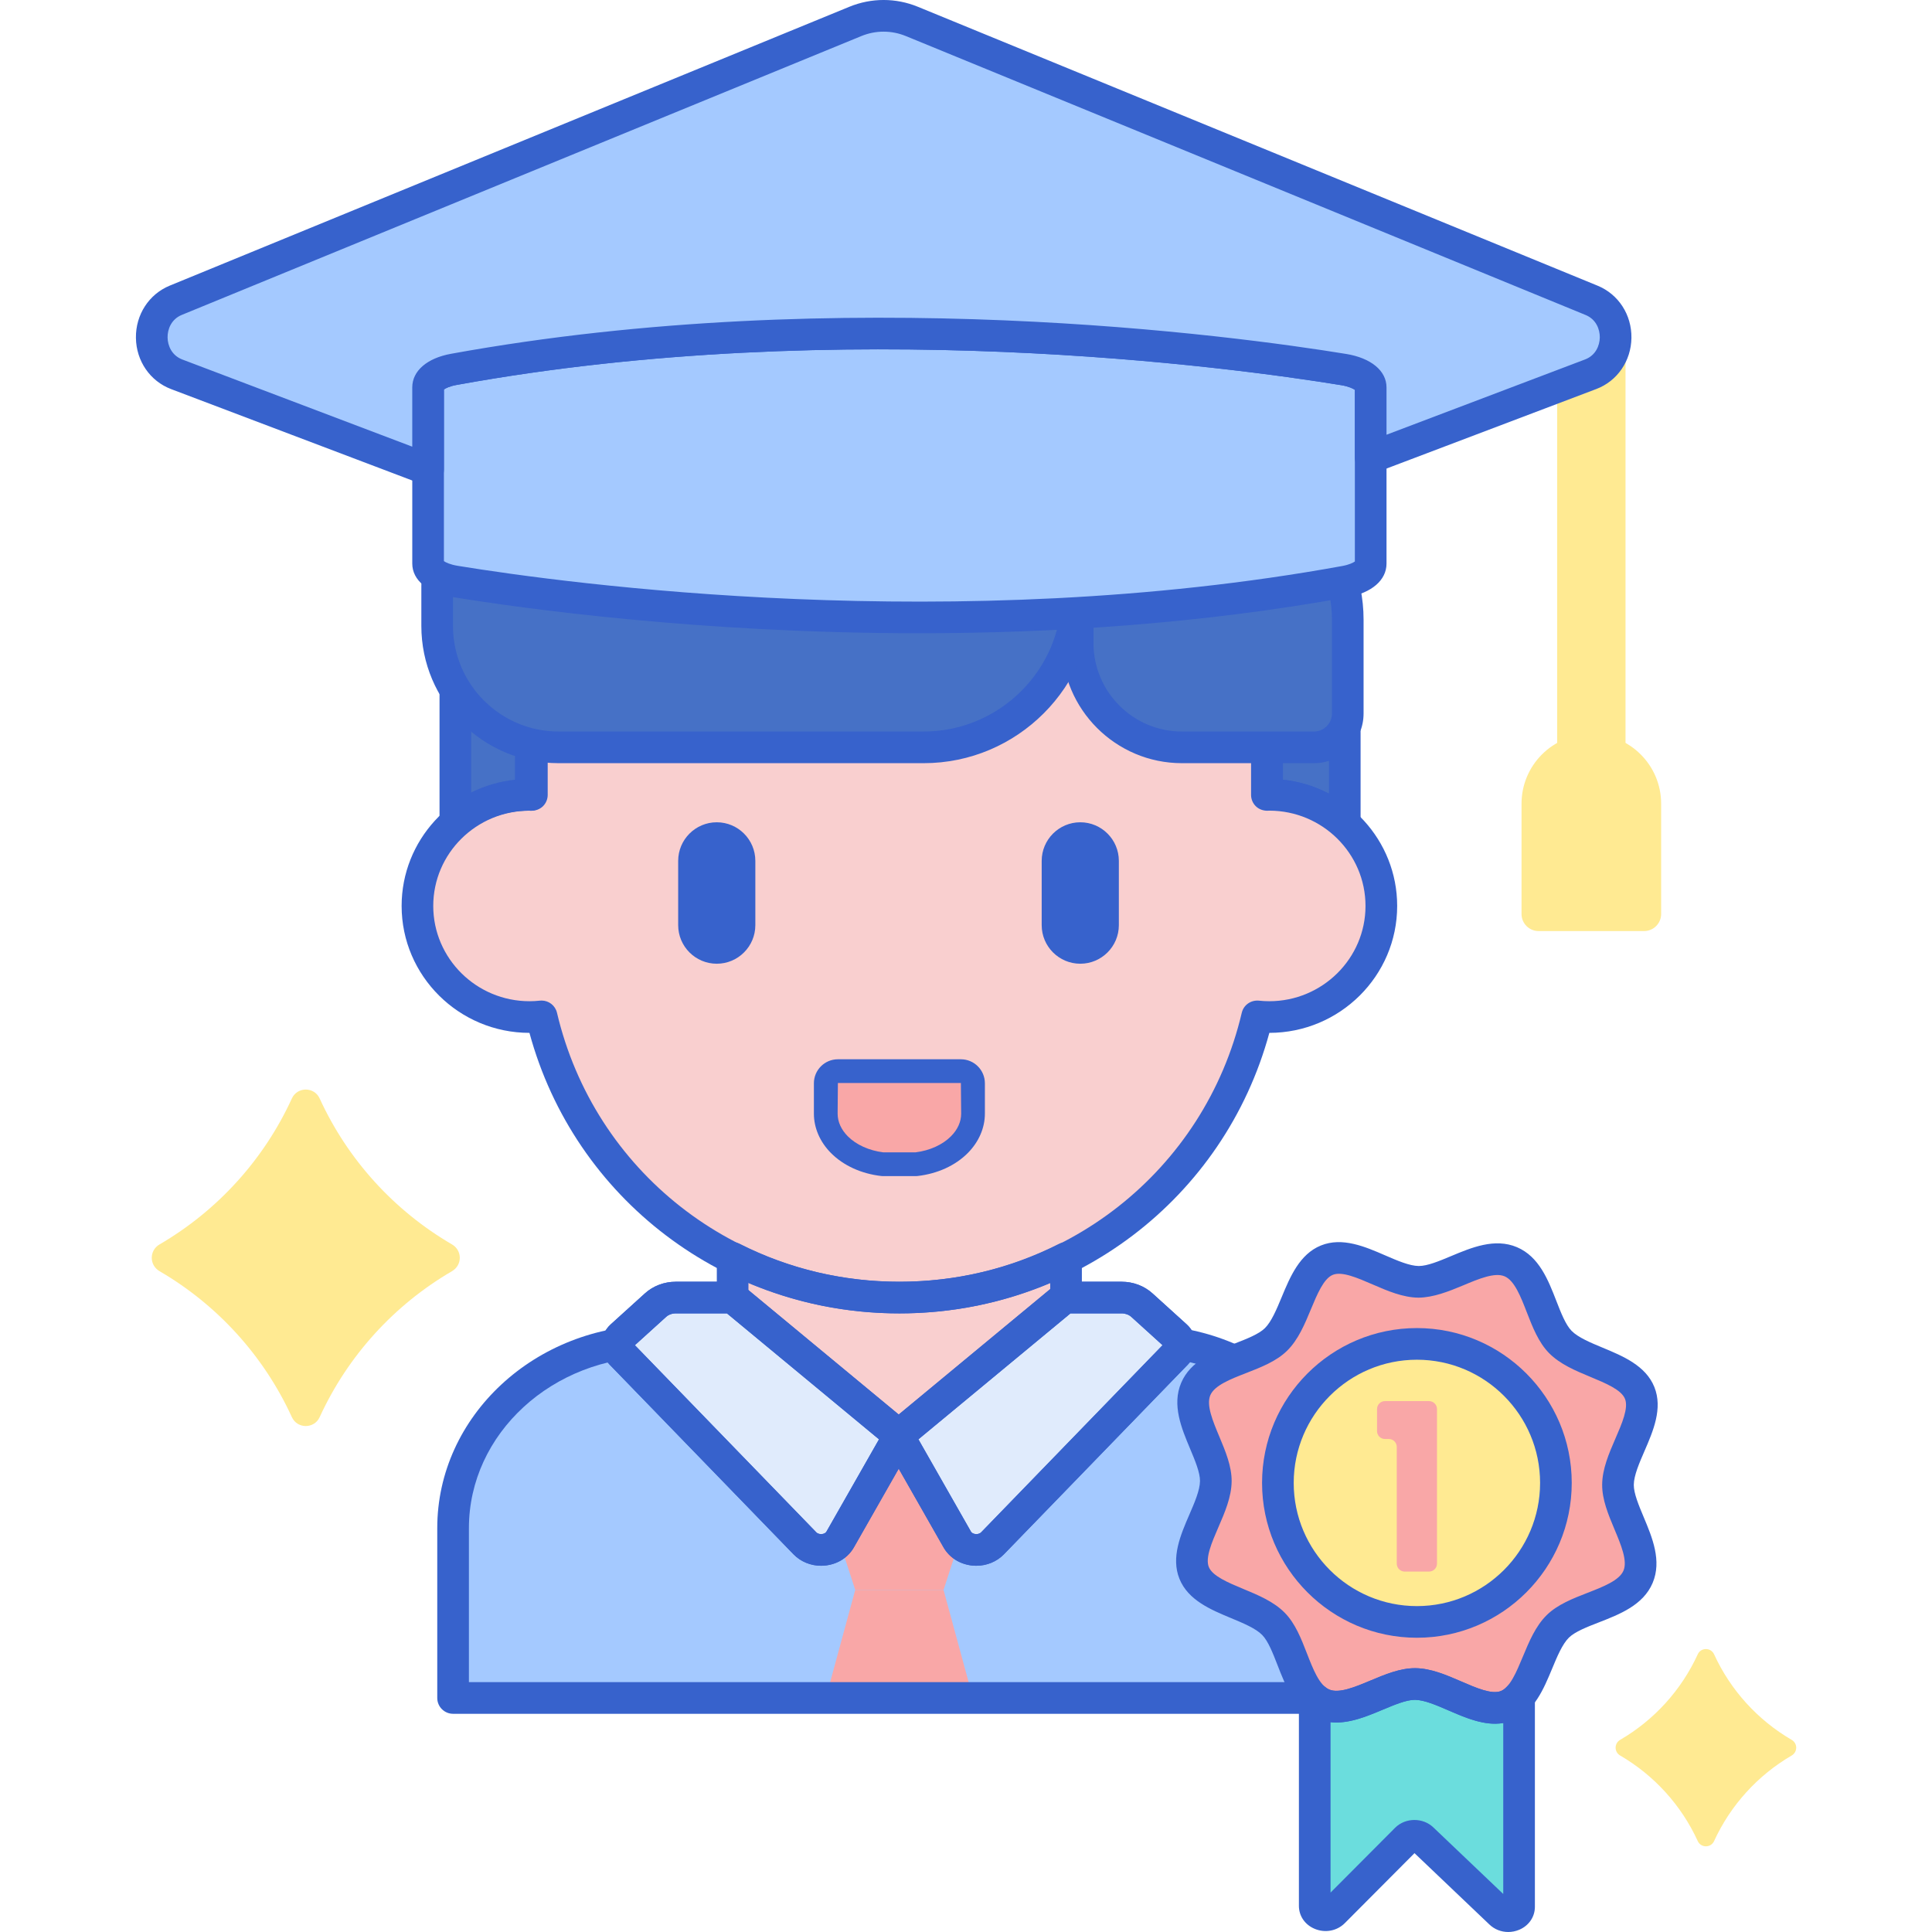 <svg height="488pt" viewBox="-34 0 488 488.359" width="488pt" xmlns="http://www.w3.org/2000/svg"><path d="m254.816 338.961h-16.258c-.035 0-.07-.008-.105-.008l-.004.008h-106.945c-28.25 0-51.156 21.18-51.156 47.301v42.941h225.629v-42.941c-.004-26.121-22.906-47.301-51.16-47.301zm0 0" fill="#a4c9ff"/><path d="m204.324 401.891h-22.328l-7.445 27.387h37.223zm0 0" fill="#f9a7a7"/><path d="m192.992 362.75.543-.449h-1.09zm0 0" fill="#f9a7a7"/><path d="m207.781 389.137-14.789-25.973-14.793 25.973c-.066.117-.164.203-.238.312l4.039 12.441h22.328l3.934-12.125c-.168-.203-.344-.395-.48-.629zm0 0" fill="#f9a7a7"/><path d="m305.977 433.203h-225.629c-2.207 0-4-1.789-4-4v-42.941c0-28.289 24.746-51.301 55.156-51.301h106.738c.129-.008.262-.008.426 0h16.152c30.414 0 55.156 23.016 55.156 51.301v42.941c0 2.211-1.793 4-4 4zm-221.629-8h217.629v-38.941c0-23.875-21.156-43.301-47.156-43.301h-16.258c-.035 0-.074 0-.113 0h-106.945c-26 0-47.156 19.426-47.156 43.301zm0 0" fill="#3762cc"/><path d="m304.008 185.301h-18.164c.18 2.289.273 4.605.273 6.941v8.695c.199-.004.387-.027.586-.027 7.34 0 14.008 2.789 19.043 7.324v-23.086c-.57.09-1.145.152-1.738.152zm0 0" fill="#4671c6"/><path d="m305.742 212.234c-.969 0-1.926-.355-2.676-1.031-4.508-4.059-10.32-6.293-16.363-6.293-.195.016-.352.023-.508.027-1.105-.016-2.113-.391-2.879-1.141-.766-.754-1.199-1.785-1.199-2.859v-8.695c0-2.191-.086-4.422-.258-6.633-.086-1.113.297-2.207 1.051-3.027.758-.816 1.824-1.281 2.938-1.281h18.164c.32 0 .672-.035 1.105-.105 1.156-.184 2.332.152 3.223.91.891.762 1.402 1.875 1.402 3.043v23.086c0 1.578-.93 3.012-2.375 3.652-.52.234-1.074.348-1.625.348zm-15.629-15.145c4.078.43 8.02 1.629 11.629 3.52v-11.309h-11.676c.031.984.047 1.965.047 2.941zm0 0" fill="#3762cc"/><path d="m193.16 327.988c-15.18 0-29.504-3.609-42.152-10.012v19.141c0 .668.098 1.32.234 1.965h.012c.137.645.344 1.266.605 1.867.035.078.066.156.105.234.113.246.242.484.379.719.137.23.281.449.438.664.082.117.156.242.246.355l5.988 7.609c5.965 7.582 14.23 13.074 23.59 15.266 1.258.293 2.562.547 3.906.75 15.203 2.277 30.402-4.195 39.852-16.387l8.73-11.258c.121-.605.199-1.219.199-1.84v-19.074c-12.645 6.395-26.961 10-42.133 10zm0 0" fill="#f9cfcf"/><path d="m286.645 200.91c-.199 0-.391.023-.59.027v-8.695c0-50.844-41.59-92.059-92.895-92.059-51.305 0-92.898 41.215-92.898 92.059v8.695c-.195-.004-.391-.027-.586-.027-15.652 0-28.34 12.574-28.34 28.086 0 15.512 12.688 28.086 28.34 28.086 1.027 0 2.039-.062 3.039-.168 9.586 40.727 46.426 71.074 90.441 71.074s80.855-30.348 90.441-71.074c1 .105 2.012.168 3.043.168 15.648 0 28.34-12.574 28.34-28.086.004-15.512-12.684-28.086-28.336-28.086zm0 0" fill="#f9cfcf"/><path d="m147 243.605c-5.379 0-9.754-4.371-9.754-9.75v-16.25c0-5.375 4.375-9.754 9.754-9.754 5.375 0 9.75 4.375 9.75 9.754v16.25c0 5.379-4.375 9.75-9.75 9.75zm0 0" fill="#3762cc"/><path d="m238.887 243.605c-5.379 0-9.754-4.371-9.754-9.75v-16.25c0-5.375 4.375-9.754 9.754-9.754 5.375 0 9.75 4.375 9.75 9.754v16.25c0 5.379-4.375 9.75-9.75 9.75zm0 0" fill="#3762cc"/><path d="m193.16 331.988c-44.133 0-82.113-28.992-93.508-70.906-17.82-.016-32.312-14.406-32.312-32.086 0-16.551 12.691-30.211 28.926-31.91v-4.844c0-52.969 43.469-96.059 96.898-96.059 53.43 0 96.895 43.09 96.895 96.059v4.844c16.234 1.699 28.93 15.359 28.93 31.91 0 17.68-14.496 32.07-32.312 32.086-11.402 41.914-49.383 70.906-93.516 70.906zm-90.438-79.074c1.836 0 3.461 1.262 3.891 3.086 9.422 40.031 45.012 67.988 86.547 67.988s77.125-27.961 86.547-67.988c.465-1.961 2.297-3.246 4.316-3.062.918.098 1.777.145 2.621.145 13.422 0 24.34-10.805 24.34-24.086 0-13.27-10.898-24.066-24.301-24.086-.238.016-.391.023-.547.027-1.082-.016-2.113-.391-2.879-1.141-.766-.754-1.199-1.785-1.199-2.859v-8.695c0-48.559-39.879-88.059-88.898-88.059-49.016 0-88.895 39.5-88.895 88.059v8.695c0 1.074-.434 2.105-1.199 2.859-.77.75-1.805 1.129-2.883 1.141-.16-.004-.316-.012-.469-.023-.004 0-.008 0-.012 0-13.453 0-24.367 10.801-24.367 24.082s10.918 24.086 24.34 24.086c.844 0 1.703-.047 2.621-.145.145-.016.285-.023.426-.023zm0 0" fill="#3762cc"/><path d="m80.922 174.172v33.555c4.965-4.238 11.41-6.816 18.477-6.816.195 0 .387.023.586.027v-8.695c0-2.621.129-5.207.352-7.766-7.395-1.695-14.047-5.316-19.414-10.305zm0 0" fill="#4671c6"/><path d="m80.922 211.727c-.57 0-1.141-.125-1.676-.371-1.414-.652-2.324-2.07-2.324-3.629v-33.555c0-1.594.941-3.031 2.402-3.668 1.457-.633 3.156-.344 4.32.738 4.953 4.605 11.035 7.832 17.586 9.336 1.941.445 3.262 2.254 3.09 4.242-.227 2.609-.336 5.035-.336 7.422v8.695c0 1.074-.434 2.105-1.203 2.859-.766.75-1.836 1.129-2.875 1.141-.16-.004-.316-.012-.473-.023-.008 0-.016 0-.02 0-5.844 0-11.477 2.078-15.895 5.855-.742.629-1.664.957-2.598.957zm4-29.43v18.023c3.453-1.723 7.199-2.82 11.062-3.23v-4.848c0-1.562.039-3.141.129-4.762-3.941-1.223-7.707-2.969-11.191-5.184zm0 0" fill="#3762cc"/><path d="m368.066 202.871c-4.773 0-8.641-3.879-8.641-8.66v-108.785c0-4.781 3.867-8.66 8.641-8.66 4.773 0 8.641 3.879 8.641 8.66v108.785c0 4.785-3.867 8.66-8.641 8.66zm0 0" fill="#ffea92"/><path d="m381.398 235.348h-26.664c-2.383 0-4.312-1.93-4.312-4.312v-27.875c0-9.727 7.887-17.609 17.613-17.609h.066c9.727 0 17.613 7.883 17.613 17.609v27.875c-.004 2.383-1.934 4.312-4.316 4.312zm0 0" fill="#ffea92"/><path d="m297.953 188.91h-33.379c-14.555 0-26.348-11.797-26.348-26.348v-25.824c0-8.73 7.078-15.809 15.805-15.809h16.773c19.711 0 35.691 15.98 35.691 35.691v23.742c.004 4.719-3.824 8.547-8.543 8.547zm0 0" fill="#4671c6"/><path d="m297.953 192.91h-33.379c-16.734 0-30.348-13.613-30.348-30.348v-25.824c0-10.922 8.883-19.809 19.805-19.809h16.773c21.887 0 39.691 17.805 39.691 39.691v23.742c.004 6.918-5.625 12.547-12.543 12.547zm-43.918-67.98c-6.512 0-11.809 5.297-11.809 11.809v25.824c0 12.32 10.027 22.348 22.348 22.348h33.379c2.508 0 4.547-2.043 4.547-4.547v-23.742c0-17.473-14.219-31.691-31.691-31.691zm0 0" fill="#3762cc"/><path d="m199.293 188.91h-92.281c-16.949 0-30.688-13.742-30.688-30.691v-10.109c0-16.613 13.465-30.086 30.082-30.086h106.223c14.137 0 25.598 11.461 25.598 25.598v6.355c0 21.504-17.434 38.934-38.934 38.934zm0 0" fill="#4671c6"/><path d="m199.293 192.91h-92.277c-19.129 0-34.691-15.562-34.691-34.691v-10.113c0-18.793 15.289-34.082 34.082-34.082h106.223c16.32 0 29.598 13.277 29.598 29.598v6.355c0 23.672-19.258 42.934-42.934 42.934zm-92.887-70.887c-14.383 0-26.082 11.703-26.082 26.086v10.109c0 14.715 11.973 26.691 26.691 26.691h92.277c19.262 0 34.934-15.672 34.934-34.934v-6.355c0-11.906-9.688-21.598-21.598-21.598zm0 0" fill="#3762cc"/><path d="m305.438 93.406c-26.52-4.324-125.84-18.059-224.922-.039-3.934.715-6.484 2.504-6.484 4.457v44.645c0 2.027 2.719 3.832 6.855 4.504 26.516 4.324 125.836 18.059 224.922.039 3.93-.715 6.48-2.504 6.48-4.457v-44.641c0-2.027-2.715-3.832-6.852-4.508zm0 0" fill="#a4c9ff"/><path d="m198.098 160.066c-55.422.004-100.414-6.301-117.855-9.145-6.297-1.027-10.211-4.27-10.211-8.453v-44.551c0-4.172 3.746-7.387 9.77-8.484 99.195-18.039 198.277-4.539 226.281.027 6.301 1.027 10.211 4.266 10.211 8.453v44.551c0 4.172-3.742 7.387-9.77 8.48-37.418 6.805-74.844 9.121-108.426 9.121zm-120.066-18.227c.461.324 1.559.871 3.5 1.188 27.691 4.512 125.648 17.855 223.562.047 1.758-.32 2.766-.836 3.199-1.145v-43.387c-.461-.324-1.555-.871-3.5-1.188-27.684-4.516-125.625-17.863-223.559-.047-1.762.32-2.766.832-3.203 1.141zm230.488-43.102h.02zm0 0" fill="#3762cc"/><path d="m192.562 371c-2.211 0-4.426-.164-6.645-.496-1.414-.211-2.836-.484-4.227-.812-10.035-2.348-19.203-8.273-25.82-16.684l-5.988-7.613c-.113-.141-.234-.316-.355-.496-.215-.301-.43-.625-.625-.961-.207-.348-.391-.695-.559-1.055-.02-.039-.109-.242-.129-.285-.344-.781-.605-1.551-.793-2.328-.035-.113-.066-.23-.09-.352-.219-1.008-.32-1.926-.32-2.797v-19.141c0-1.391.723-2.68 1.906-3.41 1.184-.727 2.66-.789 3.898-.16 12.57 6.359 26.141 9.582 40.348 9.582 14.199 0 27.766-3.219 40.324-9.57 1.238-.625 2.715-.566 3.898.16 1.184.73 1.902 2.02 1.902 3.41v19.074c0 .828-.09 1.688-.273 2.621-.121.609-.383 1.18-.762 1.668l-8.727 11.262c-9.055 11.68-22.785 18.383-36.965 18.383zm-37.461-33c.023.078.043.16.062.246.078.363.199.734.359 1.098.125.281.195.41.27.539.066.113.148.23.23.344.031.047.148.215.176.262l5.957 7.578c5.5 6.988 13.082 11.902 21.359 13.84 1.184.277 2.391.508 3.59.691 13.566 2.023 27.402-3.668 36.094-14.879l8.082-10.43c.004-.074.008-.148.008-.219v-12.805c-12.031 5.133-24.828 7.727-38.129 7.727-13.309 0-26.113-2.598-38.152-7.738v12.871c0 .242.031.531.094.875zm0 0" fill="#3762cc"/><path d="m151.008 327.988h-14.359c-1.93 0-3.781.691-5.137 1.922l-8.617 7.809c-1.324 1.199-1.395 3.109-.16 4.383l46.547 48.008c2.52 2.598 7.172 2.09 8.918-.973l14.953-26.254zm0 0" fill="#e0ebfc"/><path d="m234.973 327.988h14.359c1.93 0 3.781.691 5.141 1.922l8.617 7.809c1.324 1.199 1.395 3.109.156 4.383l-46.547 48.008c-2.52 2.598-7.172 2.09-8.918-.973l-14.949-26.254zm0 0" fill="#e0ebfc"/><g fill="#3762cc"><path d="m173.371 395.781c-2.629 0-5.164-1.035-6.961-2.883l-46.547-48.012c-1.355-1.398-2.07-3.219-2.008-5.125.062-1.914.898-3.691 2.355-5.012l8.617-7.805c2.105-1.906 4.887-2.957 7.824-2.957h14.359c.934 0 1.836.324 2.551.918l42.141 34.898c1.496 1.234 1.887 3.371.922 5.055l-14.949 26.254c-1.441 2.535-4.008 4.203-7.039 4.586-.422.055-.844.082-1.266.082zm-47.07-55.75 45.855 47.297c.398.41 1.027.5 1.477.438.5-.062.91-.293 1.09-.609l13.289-23.332-38.441-31.836h-12.918c-.938 0-1.832.32-2.453.883zm0 0"/><path d="m212.609 395.781c-.422 0-.844-.027-1.266-.078-3.031-.383-5.594-2.055-7.035-4.586l-14.953-26.254c-.961-1.688-.574-3.82.922-5.059l42.141-34.895c.719-.598 1.621-.922 2.551-.922h14.359c2.941 0 5.719 1.051 7.824 2.957l8.621 7.809c1.453 1.32 2.289 3.098 2.352 5.012.062 1.906-.652 3.723-2.008 5.125l-46.547 48.012c-1.797 1.844-4.328 2.879-6.961 2.879zm-14.641-31.957 13.289 23.336c.18.312.59.539 1.094.605.449.062 1.078-.027 1.477-.438l45.855-47.297-7.898-7.156c-.621-.562-1.516-.887-2.453-.887h-12.918zm0 0"/><path d="m173.371 395.781c-2.629 0-5.164-1.035-6.961-2.883l-46.547-48.012c-1.355-1.398-2.07-3.219-2.008-5.125.062-1.914.898-3.691 2.355-5.012l8.617-7.805c2.105-1.906 4.887-2.957 7.824-2.957h14.359c.934 0 1.836.324 2.551.918l42.141 34.898c1.496 1.234 1.887 3.371.922 5.055l-14.949 26.254c-1.441 2.535-4.008 4.203-7.039 4.586-.422.055-.844.082-1.266.082zm-47.07-55.75 45.855 47.297c.398.41 1.027.5 1.477.438.5-.062.91-.293 1.09-.609l13.289-23.332-38.441-31.836h-12.918c-.938 0-1.832.32-2.453.883zm0 0"/><path d="m212.609 395.781c-.422 0-.844-.027-1.266-.078-3.031-.383-5.594-2.055-7.035-4.586l-14.953-26.254c-.961-1.688-.574-3.82.922-5.059l42.141-34.895c.719-.598 1.621-.922 2.551-.922h14.359c2.941 0 5.719 1.051 7.824 2.957l8.621 7.809c1.453 1.32 2.289 3.098 2.352 5.012.062 1.906-.652 3.723-2.008 5.125l-46.547 48.012c-1.797 1.844-4.328 2.879-6.961 2.879zm-14.641-31.957 13.289 23.336c.18.312.59.539 1.094.605.449.062 1.078-.027 1.477-.438l45.855-47.297-7.898-7.156c-.621-.562-1.516-.887-2.453-.887h-12.918zm0 0"/></g><path d="m208.703 270.758h-31.086c-1.695 0-3.066 1.375-3.066 3.066v7.672c0 2.836 1.211 5.594 3.445 7.848 2.68 2.699 6.613 4.445 10.926 4.941h8.48c4.305-.496 8.242-2.238 10.922-4.941 2.238-2.258 3.449-5.012 3.449-7.848v-7.672c0-1.691-1.375-3.066-3.07-3.066zm0 0" fill="#f9a7a7"/><path d="m197.402 297.285h-8.48c-.113 0-.227-.004-.34-.02-5.059-.578-9.57-2.645-12.715-5.809-2.785-2.805-4.316-6.344-4.316-9.957v-7.672c0-3.348 2.719-6.07 6.066-6.07h31.086c3.348 0 6.07 2.723 6.07 6.07v7.672c0 3.613-1.535 7.152-4.32 9.957-3.141 3.164-7.656 5.23-12.711 5.809-.113.016-.227.02-.34.02zm-8.301-6h8.125c3.586-.441 6.848-1.918 8.969-4.055 1.691-1.699 2.582-3.68 2.582-5.73l-.07-7.742h-31.09l-.066 7.742c0 2.051.891 4.031 2.574 5.73 2.125 2.137 5.387 3.613 8.977 4.055zm0 0" fill="#3762cc"/><path d="m379.879 398.574c-2.953 6.961-15.195 7.535-20.273 12.523-5.266 5.168-6.141 17.332-12.879 20.055-6.738 2.723-15.816-5.418-23.199-5.48-7.117-.059-16.32 8.031-23.281 5.074-6.965-2.953-7.539-15.191-12.523-20.273-5.172-5.266-17.336-6.141-20.059-12.879-2.723-6.738 5.422-15.816 5.48-23.195.059-7.121-8.031-16.324-5.074-23.285 2.953-6.961 15.195-7.535 20.273-12.523 5.266-5.172 6.145-17.336 12.883-20.059 6.734-2.719 15.812 5.422 23.195 5.48 7.117.062 16.32-8.027 23.281-5.074 6.965 2.957 7.539 15.195 12.527 20.277 5.168 5.266 17.332 6.141 20.055 12.879 2.723 6.734-5.422 15.816-5.48 23.195-.059 7.117 8.027 16.32 5.074 23.285zm0 0" fill="#f9a7a7"/><path d="m359.113 374.844c0 19.406-15.73 35.137-35.137 35.137s-35.141-15.73-35.141-35.137 15.734-35.141 35.141-35.141 35.137 15.734 35.137 35.141zm0 0" fill="#ffea92"/><path d="m346.727 431.152c-6.738 2.723-15.816-5.418-23.199-5.48-7.117-.059-16.32 8.027-23.281 5.074-.777-.328-1.465-.789-2.098-1.328v52.328c0 2.188 3.129 3.199 4.773 1.543l18.371-18.441c1.066-1.07 2.969-1.094 4.062-.047l19.719 18.781c1.672 1.594 4.727.566 4.727-1.594v-53.09c-.883.984-1.883 1.77-3.074 2.254zm0 0" fill="#6bdddd"/><path d="m343.727 435.711c-4.004 0-8.039-1.75-11.719-3.344-3.035-1.316-6.172-2.676-8.512-2.695-.016 0-.031 0-.047 0-2.152 0-5.172 1.266-8.09 2.488-5.191 2.18-11.078 4.645-16.676 2.27s-7.914-8.324-9.953-13.57c-1.156-2.969-2.348-6.043-3.863-7.586-1.637-1.668-4.797-2.98-7.855-4.254-5.094-2.117-10.867-4.516-13.055-9.93-2.188-5.41.301-11.148 2.492-16.211 1.316-3.035 2.676-6.176 2.699-8.516.016-2.156-1.258-5.199-2.492-8.137-2.176-5.191-4.645-11.074-2.266-16.676 2.375-5.602 8.324-7.91 13.57-9.953 2.973-1.156 6.043-2.352 7.582-3.863 1.672-1.641 2.984-4.797 4.254-7.852 2.117-5.098 4.52-10.875 9.93-13.059 5.41-2.184 11.148.297 16.215 2.496 3.035 1.316 6.172 2.676 8.512 2.695 2.188 0 5.199-1.258 8.137-2.492 5.191-2.176 11.074-4.641 16.676-2.266s7.914 8.324 9.953 13.57c1.156 2.973 2.352 6.043 3.863 7.582 1.641 1.672 4.797 2.984 7.852 4.254 5.098 2.117 10.875 4.52 13.059 9.93 2.188 5.414-.301 11.148-2.496 16.215-1.316 3.035-2.676 6.172-2.695 8.512-.02 2.16 1.258 5.199 2.488 8.137 2.18 5.191 4.645 11.074 2.27 16.68-2.379 5.602-8.324 7.91-13.57 9.953-2.973 1.152-6.047 2.348-7.586 3.859-1.668 1.641-2.984 4.801-4.25 7.855-2.121 5.098-4.52 10.871-9.93 13.055-1.48.602-2.988.852-4.496.852zm-20.277-14.039h.113c3.961.031 7.859 1.723 11.625 3.355 3.801 1.645 7.73 3.348 10.039 2.414 2.305-.93 3.949-4.883 5.539-8.707 1.578-3.793 3.207-7.711 6.035-10.488 2.715-2.664 6.566-4.164 10.289-5.613 3.957-1.539 8.047-3.129 9.105-5.621 1.059-2.496-.637-6.543-2.281-10.457-1.543-3.688-3.145-7.496-3.109-11.297.031-3.965 1.719-7.863 3.352-11.629 1.648-3.801 3.352-7.727 2.418-10.035-.93-2.309-4.887-3.949-8.711-5.539-3.789-1.578-7.711-3.211-10.492-6.039-2.664-2.711-4.16-6.562-5.609-10.289-1.535-3.957-3.125-8.047-5.621-9.109-2.496-1.055-6.543.641-10.457 2.285-3.688 1.543-7.504 3.066-11.297 3.113-3.965-.035-7.863-1.723-11.629-3.355-3.801-1.648-7.73-3.355-10.035-2.418-2.309.934-3.953 4.887-5.539 8.707-1.578 3.793-3.207 7.715-6.035 10.492-2.715 2.664-6.566 4.16-10.293 5.613-3.953 1.535-8.043 3.125-9.102 5.621-1.062 2.492.637 6.543 2.277 10.457 1.547 3.688 3.145 7.496 3.113 11.297-.035 3.965-1.723 7.863-3.355 11.629-1.645 3.797-3.348 7.727-2.414 10.035s4.887 3.953 8.711 5.543c3.789 1.574 7.715 3.207 10.492 6.035 2.664 2.711 4.16 6.562 5.609 10.293 1.539 3.953 3.129 8.043 5.625 9.105 2.492 1.059 6.539-.641 10.453-2.285 3.648-1.531 7.422-3.113 11.184-3.113zm56.43-23.098h.02zm0 0" fill="#3762cc"/><path d="m347.059 488.359c-1.746 0-3.449-.648-4.742-1.883l-18.949-18.047-17.609 17.684c-1.973 1.98-4.953 2.551-7.594 1.457-2.477-1.02-4.016-3.254-4.016-5.824v-52.328c0-1.559.906-2.977 2.32-3.629 1.418-.652 3.082-.426 4.27.582.379.32.73.551 1.07.695 2.496 1.055 6.539-.641 10.457-2.281 3.684-1.543 7.465-3.125 11.297-3.113 3.961.035 7.859 1.723 11.625 3.355 3.801 1.648 7.73 3.352 10.039 2.418.535-.215 1.059-.617 1.598-1.215 1.109-1.234 2.863-1.656 4.41-1.062 1.543.594 2.566 2.078 2.566 3.734v53.09c0 2.531-1.508 4.75-3.934 5.789-.91.387-1.863.578-2.809.578zm-23.707-28.316c1.73 0 3.461.617 4.762 1.859l17.688 16.848v-43.211c-4.668.781-9.477-1.301-13.793-3.172-3.035-1.316-6.172-2.676-8.512-2.695-.016 0-.031 0-.047 0-2.152 0-5.172 1.266-8.09 2.488-4.129 1.73-8.703 3.656-13.211 3.16v43.078l16.312-16.379c1.309-1.316 3.102-1.977 4.891-1.977zm0 0" fill="#3762cc"/><path d="m323.977 413.98c-21.582 0-39.141-17.559-39.141-39.137 0-21.582 17.559-39.141 39.141-39.141 21.582 0 39.137 17.559 39.137 39.141 0 21.578-17.555 39.137-39.137 39.137zm0-70.277c-17.168 0-31.141 13.969-31.141 31.141 0 17.168 13.969 31.137 31.141 31.137 17.168 0 31.137-13.969 31.137-31.137 0-17.172-13.969-31.141-31.137-31.141zm0 0" fill="#3762cc"/><path d="m313.898 356.164v5.578c0 1.102.895 2 2 2h.988c1.102 0 2 .895 2 2v29.512c0 1.102.895 2 2 2h6.164c1.105 0 2-.898 2-2v-39.09c0-1.102-.895-2-2-2h-11.152c-1.105 0-2 .895-2 2zm0 0" fill="#f9a7a7"/><path d="m39.594 277.668c-7.078 15.473-18.824 28.367-33.445 36.887-2.625 1.527-2.625 5.234 0 6.766 14.617 8.516 26.363 21.41 33.445 36.887 1.375 3.008 5.66 3.008 7.035 0 7.078-15.477 18.824-28.367 33.445-36.887 2.625-1.531 2.625-5.238 0-6.766-14.621-8.52-26.367-21.41-33.449-36.887-1.371-3.008-5.656-3.008-7.031 0zm0 0" fill="#ffea92"/><path d="m394.969 418.16c-4.152 9.074-11.039 16.633-19.609 21.625-1.539.898-1.539 3.07 0 3.969 8.57 4.992 15.457 12.551 19.609 21.625.805 1.762 3.316 1.762 4.125 0 4.152-9.07 11.039-16.633 19.605-21.625 1.539-.898 1.539-3.07 0-3.969-8.57-4.992-15.457-12.551-19.605-21.625-.809-1.762-3.32-1.762-4.125 0zm0 0" fill="#ffea92"/><path d="m368.141 75.918-171.812-70.5c-4.598-1.887-9.711-1.887-14.312 0l-171.758 70.48c-8.223 3.371-8.066 15.57.234 18.715l63.539 24.086v-20.871c0-1.953 2.551-3.742 6.484-4.457 99.082-18.02 198.402-4.285 224.922.039 4.137.672 6.852 2.477 6.852 4.504v17.762l55.617-21.078c8.281-3.141 8.434-15.316.234-18.68zm0 0" fill="#a4c9ff"/><path d="m74.031 122.699c-.477 0-.957-.086-1.418-.262l-63.539-24.082c-5.324-2.02-8.816-7.102-8.895-12.949-.078-5.859 3.281-11.043 8.559-13.211l171.762-70.477c5.594-2.293 11.754-2.293 17.348 0l171.809 70.5c5.27 2.164 8.625 7.34 8.547 13.188-.082 5.84-3.566 10.918-8.883 12.93l-55.613 21.082c-1.227.461-2.605.297-3.688-.449s-1.73-1.977-1.73-3.293v-17.133c-.457-.324-1.555-.871-3.496-1.188-27.688-4.516-125.629-17.859-223.562-.051-1.762.32-2.766.836-3.199 1.145v20.25c0 1.312-.645 2.543-1.727 3.293-.68.469-1.473.707-2.273.707zm115.141-114.699c-1.91 0-3.82.375-5.637 1.121l-171.758 70.477c-2.695 1.105-3.625 3.668-3.598 5.703.027 2.02 1.023 4.547 3.734 5.574l58.117 22.031v-14.988c0-4.172 3.746-7.387 9.77-8.484 99.191-18.039 198.277-4.539 226.281.031 6.301 1.023 10.211 4.262 10.211 8.453v11.969l50.195-19.031c2.699-1.023 3.691-3.539 3.719-5.555.027-2.023-.898-4.578-3.586-5.68l-171.809-70.5c-1.82-.746-3.73-1.121-5.641-1.121zm0 0" fill="#3762cc"/></svg>